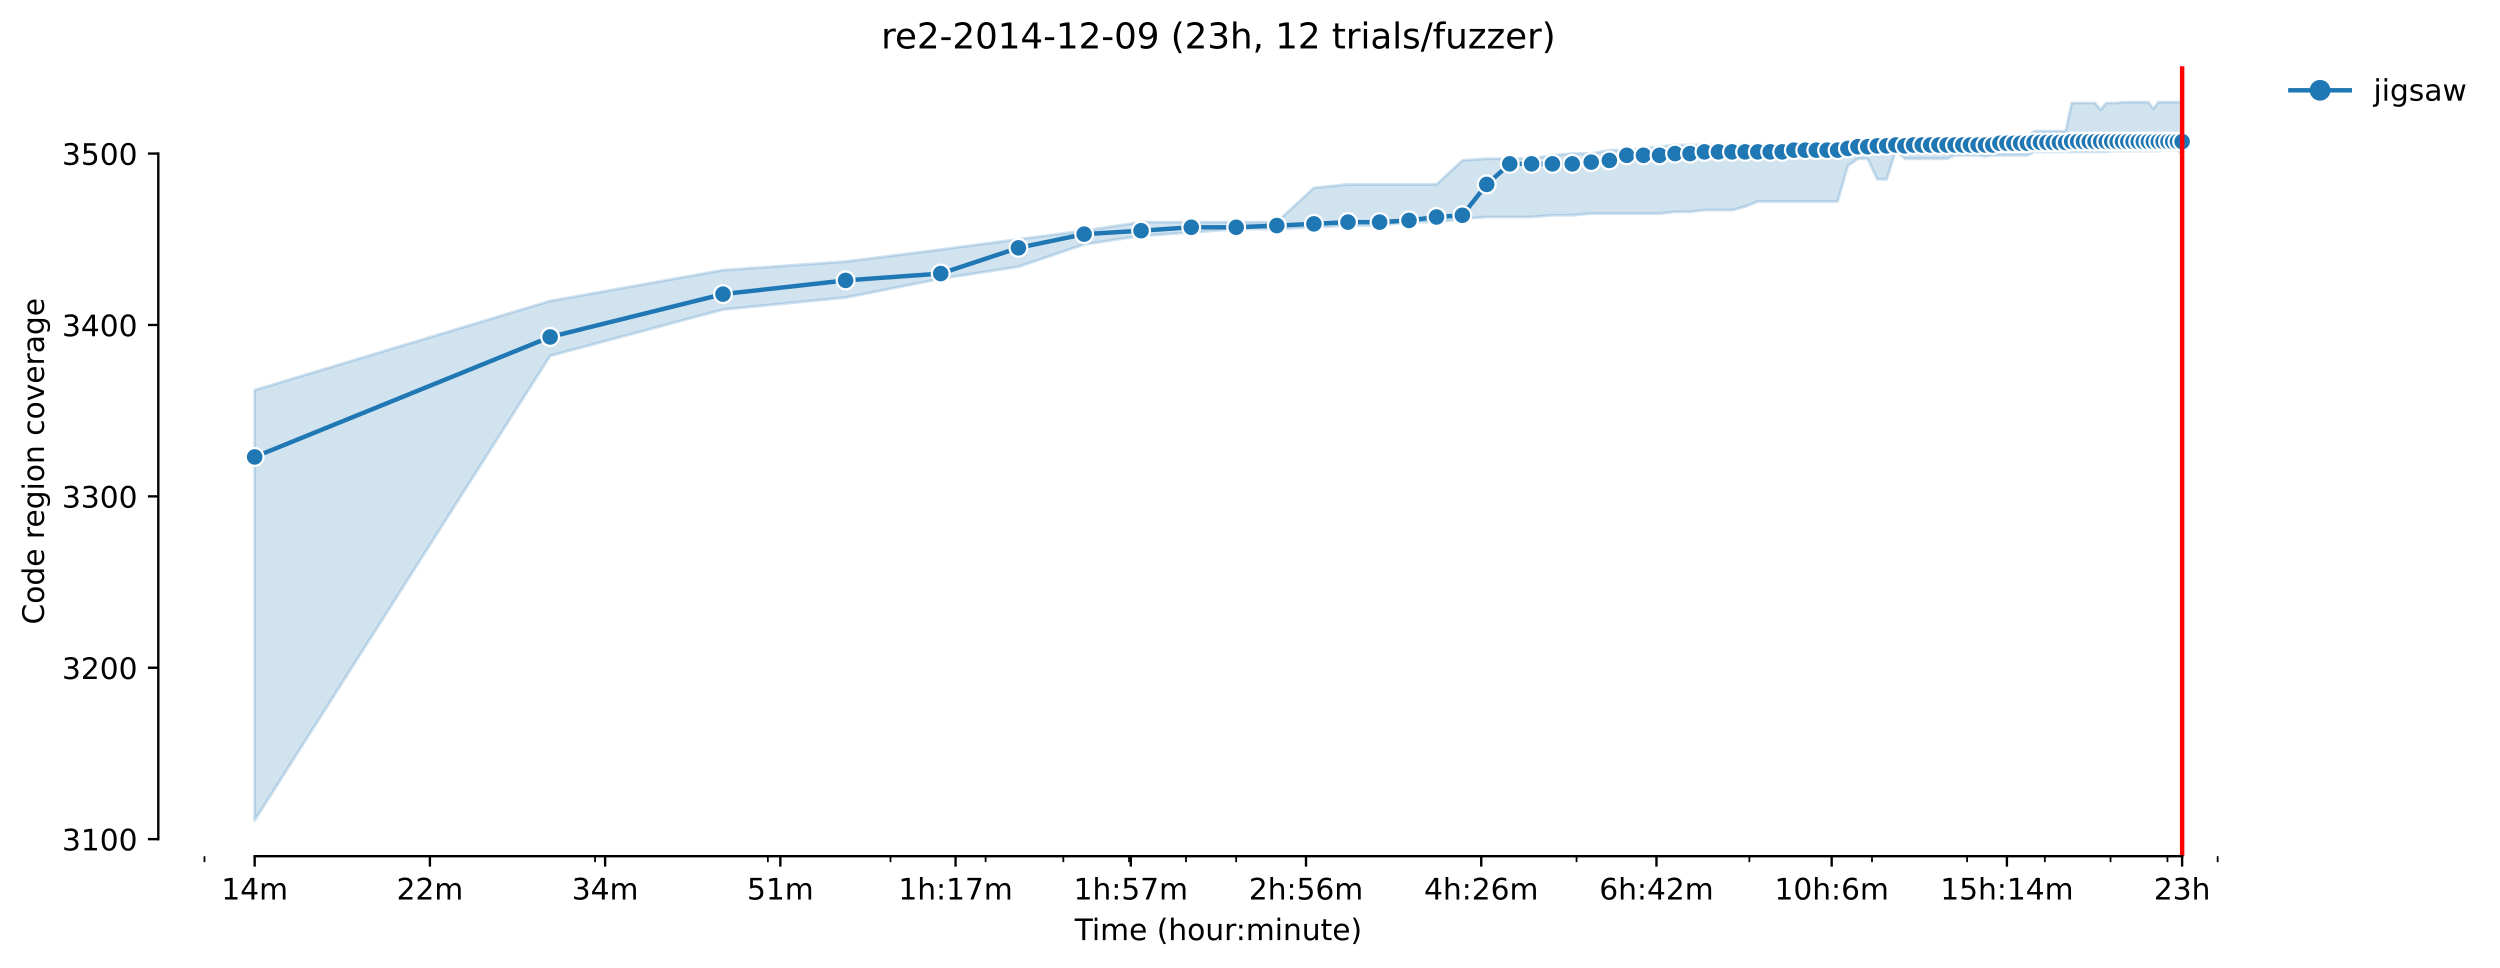 <?xml version="1.0" encoding="utf-8" standalone="no"?>
<!DOCTYPE svg PUBLIC "-//W3C//DTD SVG 1.1//EN"
  "http://www.w3.org/Graphics/SVG/1.1/DTD/svg11.dtd">
<!-- Created with matplotlib (https://matplotlib.org/) -->
<svg height="325.986pt" version="1.1" viewBox="0 0 842.188 325.986" width="842.188pt" xmlns="http://www.w3.org/2000/svg" xmlns:xlink="http://www.w3.org/1999/xlink">
 <defs>
  <style type="text/css">*{stroke-linecap:butt;stroke-linejoin:round;}</style>
 </defs>
 <g id="figure_1">
  <g id="patch_1">
   <path d="M 0 325.986 
L 842.188 325.986 
L 842.188 0 
L 0 0 
z
" style="fill:#ffffff;"/>
  </g>
  <g id="axes_1">
   <g id="patch_2">
    <path d="M 53.328 288.43 
L 767.568 288.43 
L 767.568 22.318 
L 53.328 22.318 
z
" style="fill:#ffffff;"/>
   </g>
   <g id="PolyCollection_1">
    <defs>
     <path d="M 85.794 -194.573 
L 85.794 -49.652 
L 185.326 -206.121 
L 243.55 -221.71 
L 284.859 -225.752 
L 316.902 -232.103 
L 343.082 -236.144 
L 365.218 -243.65 
L 384.392 -246.537 
L 401.305 -247.692 
L 416.435 -248.847 
L 430.121 -248.847 
L 442.615 -249.424 
L 454.109 -250.001 
L 464.751 -250.001 
L 474.658 -251.156 
L 483.925 -251.156 
L 492.631 -252.311 
L 500.838 -252.888 
L 508.602 -252.888 
L 515.968 -252.888 
L 522.974 -253.466 
L 529.654 -253.466 
L 536.037 -254.043 
L 542.148 -254.043 
L 548.01 -254.043 
L 553.642 -254.043 
L 559.061 -254.043 
L 564.284 -254.62 
L 569.323 -254.62 
L 574.191 -255.198 
L 578.899 -255.198 
L 583.458 -255.198 
L 587.877 -256.352 
L 592.164 -258.085 
L 596.326 -258.085 
L 600.371 -258.085 
L 604.306 -258.085 
L 608.135 -258.085 
L 611.865 -258.085 
L 615.501 -258.085 
L 619.046 -258.085 
L 622.507 -270.209 
L 625.885 -272.519 
L 629.187 -272.519 
L 632.414 -265.59 
L 635.57 -265.59 
L 638.658 -275.334 
L 641.681 -272.519 
L 644.642 -272.519 
L 647.543 -272.519 
L 650.387 -272.519 
L 653.175 -272.519 
L 655.91 -272.519 
L 658.594 -273.674 
L 661.229 -273.674 
L 663.817 -273.674 
L 666.358 -273.674 
L 668.855 -273.298 
L 671.31 -273.674 
L 673.724 -273.674 
L 676.097 -273.674 
L 678.432 -273.674 
L 680.73 -273.674 
L 682.991 -273.674 
L 685.217 -274.828 
L 687.41 -274.8 
L 689.569 -274.828 
L 691.696 -274.828 
L 693.793 -274.828 
L 695.859 -274.828 
L 697.896 -274.828 
L 699.904 -274.828 
L 701.885 -274.828 
L 703.839 -274.828 
L 705.766 -274.828 
L 707.668 -274.828 
L 709.545 -274.828 
L 711.398 -275.117 
L 713.227 -275.117 
L 715.033 -275.117 
L 716.817 -275.117 
L 718.579 -275.117 
L 720.32 -275.117 
L 722.04 -275.117 
L 723.739 -275.117 
L 725.418 -275.117 
L 727.078 -275.117 
L 728.72 -275.406 
L 730.342 -275.406 
L 731.947 -275.406 
L 733.533 -275.406 
L 735.103 -274.251 
L 735.103 -291.572 
L 735.103 -291.572 
L 733.533 -291.572 
L 731.947 -291.572 
L 730.342 -291.572 
L 728.72 -291.572 
L 727.078 -291.572 
L 725.418 -289.263 
L 723.739 -291.572 
L 722.04 -291.572 
L 720.32 -291.572 
L 718.579 -291.572 
L 716.817 -291.572 
L 715.033 -291.572 
L 713.227 -291.284 
L 711.398 -291.284 
L 709.545 -291.284 
L 707.668 -288.974 
L 705.766 -291.284 
L 703.839 -291.284 
L 701.885 -291.284 
L 699.904 -291.284 
L 697.896 -291.284 
L 695.859 -281.757 
L 693.793 -281.757 
L 691.696 -281.757 
L 689.569 -281.757 
L 687.41 -281.757 
L 685.217 -281.757 
L 682.991 -279.447 
L 680.73 -279.447 
L 678.432 -279.447 
L 676.097 -279.447 
L 673.724 -279.447 
L 671.31 -278.293 
L 668.855 -278.293 
L 666.358 -278.293 
L 663.817 -278.293 
L 661.229 -278.293 
L 658.594 -278.293 
L 655.91 -278.293 
L 653.175 -278.293 
L 650.387 -278.293 
L 647.543 -278.293 
L 644.642 -278.293 
L 641.681 -277.715 
L 638.658 -278.293 
L 635.57 -278.004 
L 632.414 -278.004 
L 629.187 -277.138 
L 625.885 -277.138 
L 622.507 -277.138 
L 619.046 -277.138 
L 615.501 -277.138 
L 611.865 -277.138 
L 608.135 -277.138 
L 604.306 -277.138 
L 600.371 -277.138 
L 596.326 -277.138 
L 592.164 -277.138 
L 587.877 -277.138 
L 583.458 -277.138 
L 578.899 -277.138 
L 574.191 -277.138 
L 569.323 -277.138 
L 564.284 -277.138 
L 559.061 -276.561 
L 553.642 -275.983 
L 548.01 -275.406 
L 542.148 -275.406 
L 536.037 -274.251 
L 529.654 -274.251 
L 522.974 -273.674 
L 515.968 -272.519 
L 508.602 -272.519 
L 500.838 -272.519 
L 492.631 -271.942 
L 483.925 -263.858 
L 474.658 -263.858 
L 464.751 -263.858 
L 454.109 -263.858 
L 442.615 -262.704 
L 430.121 -251.156 
L 416.435 -251.156 
L 401.305 -251.156 
L 384.392 -251.156 
L 365.218 -248.269 
L 343.082 -245.382 
L 316.902 -241.918 
L 284.859 -237.876 
L 243.55 -234.99 
L 185.326 -224.597 
L 85.794 -194.573 
z
" id="m5b89d5c7b5" style="stroke:#1f77b4;stroke-opacity:0.2;"/>
    </defs>
    <g clip-path="url(#p0010f4edac)">
     <use style="fill:#1f77b4;fill-opacity:0.2;stroke:#1f77b4;stroke-opacity:0.2;" x="0" xlink:href="#m5b89d5c7b5" y="325.986"/>
    </g>
   </g>
   <g id="matplotlib.axis_1">
    <g id="xtick_1">
     <g id="line2d_1">
      <defs>
       <path d="M 0 0 
L 0 3.5 
" id="m0df25332d7" style="stroke:#000000;stroke-width:0.8;"/>
      </defs>
      <g>
       <use style="stroke:#000000;stroke-width:0.8;" x="85.794" xlink:href="#m0df25332d7" y="288.43"/>
      </g>
     </g>
     <g id="text_1">
      <!-- 14m -->
      <g transform="translate(74.561 303.029)scale(0.1 -0.1)">
       <defs>
        <path d="M 12.406 8.297 
L 28.516 8.297 
L 28.516 63.922 
L 10.984 60.406 
L 10.984 69.391 
L 28.422 72.906 
L 38.281 72.906 
L 38.281 8.297 
L 54.391 8.297 
L 54.391 0 
L 12.406 0 
z
" id="DejaVuSans-49"/>
        <path d="M 37.797 64.312 
L 12.891 25.391 
L 37.797 25.391 
z
M 35.203 72.906 
L 47.609 72.906 
L 47.609 25.391 
L 58.016 25.391 
L 58.016 17.188 
L 47.609 17.188 
L 47.609 0 
L 37.797 0 
L 37.797 17.188 
L 4.891 17.188 
L 4.891 26.703 
z
" id="DejaVuSans-52"/>
        <path d="M 52 44.188 
Q 55.375 50.25 60.062 53.125 
Q 64.75 56 71.094 56 
Q 79.641 56 84.281 50.016 
Q 88.922 44.047 88.922 33.016 
L 88.922 0 
L 79.891 0 
L 79.891 32.719 
Q 79.891 40.578 77.094 44.375 
Q 74.312 48.188 68.609 48.188 
Q 61.625 48.188 57.562 43.547 
Q 53.516 38.922 53.516 30.906 
L 53.516 0 
L 44.484 0 
L 44.484 32.719 
Q 44.484 40.625 41.703 44.406 
Q 38.922 48.188 33.109 48.188 
Q 26.219 48.188 22.156 43.531 
Q 18.109 38.875 18.109 30.906 
L 18.109 0 
L 9.078 0 
L 9.078 54.688 
L 18.109 54.688 
L 18.109 46.188 
Q 21.188 51.219 25.484 53.609 
Q 29.781 56 35.688 56 
Q 41.656 56 45.828 52.969 
Q 50 49.953 52 44.188 
z
" id="DejaVuSans-109"/>
       </defs>
       <use xlink:href="#DejaVuSans-49"/>
       <use x="63.623" xlink:href="#DejaVuSans-52"/>
       <use x="127.246" xlink:href="#DejaVuSans-109"/>
      </g>
     </g>
    </g>
    <g id="xtick_2">
     <g id="line2d_2">
      <g>
       <use style="stroke:#000000;stroke-width:0.8;" x="144.822" xlink:href="#m0df25332d7" y="288.43"/>
      </g>
     </g>
     <g id="text_2">
      <!-- 22m -->
      <g transform="translate(133.589 303.029)scale(0.1 -0.1)">
       <defs>
        <path d="M 19.188 8.297 
L 53.609 8.297 
L 53.609 0 
L 7.328 0 
L 7.328 8.297 
Q 12.938 14.109 22.625 23.891 
Q 32.328 33.688 34.812 36.531 
Q 39.547 41.844 41.422 45.531 
Q 43.312 49.219 43.312 52.781 
Q 43.312 58.594 39.234 62.25 
Q 35.156 65.922 28.609 65.922 
Q 23.969 65.922 18.812 64.312 
Q 13.672 62.703 7.812 59.422 
L 7.812 69.391 
Q 13.766 71.781 18.938 73 
Q 24.125 74.219 28.422 74.219 
Q 39.75 74.219 46.484 68.547 
Q 53.219 62.891 53.219 53.422 
Q 53.219 48.922 51.531 44.891 
Q 49.859 40.875 45.406 35.406 
Q 44.188 33.984 37.641 27.219 
Q 31.109 20.453 19.188 8.297 
z
" id="DejaVuSans-50"/>
       </defs>
       <use xlink:href="#DejaVuSans-50"/>
       <use x="63.623" xlink:href="#DejaVuSans-50"/>
       <use x="127.246" xlink:href="#DejaVuSans-109"/>
      </g>
     </g>
    </g>
    <g id="xtick_3">
     <g id="line2d_3">
      <g>
       <use style="stroke:#000000;stroke-width:0.8;" x="203.85" xlink:href="#m0df25332d7" y="288.43"/>
      </g>
     </g>
     <g id="text_3">
      <!-- 34m -->
      <g transform="translate(192.617 303.029)scale(0.1 -0.1)">
       <defs>
        <path d="M 40.578 39.312 
Q 47.656 37.797 51.625 33 
Q 55.609 28.219 55.609 21.188 
Q 55.609 10.406 48.188 4.484 
Q 40.766 -1.422 27.094 -1.422 
Q 22.516 -1.422 17.656 -0.516 
Q 12.797 0.391 7.625 2.203 
L 7.625 11.719 
Q 11.719 9.328 16.594 8.109 
Q 21.484 6.891 26.812 6.891 
Q 36.078 6.891 40.938 10.547 
Q 45.797 14.203 45.797 21.188 
Q 45.797 27.641 41.281 31.266 
Q 36.766 34.906 28.719 34.906 
L 20.219 34.906 
L 20.219 43.016 
L 29.109 43.016 
Q 36.375 43.016 40.234 45.922 
Q 44.094 48.828 44.094 54.297 
Q 44.094 59.906 40.109 62.906 
Q 36.141 65.922 28.719 65.922 
Q 24.656 65.922 20.016 65.031 
Q 15.375 64.156 9.812 62.312 
L 9.812 71.094 
Q 15.438 72.656 20.344 73.438 
Q 25.25 74.219 29.594 74.219 
Q 40.828 74.219 47.359 69.109 
Q 53.906 64.016 53.906 55.328 
Q 53.906 49.266 50.438 45.094 
Q 46.969 40.922 40.578 39.312 
z
" id="DejaVuSans-51"/>
       </defs>
       <use xlink:href="#DejaVuSans-51"/>
       <use x="63.623" xlink:href="#DejaVuSans-52"/>
       <use x="127.246" xlink:href="#DejaVuSans-109"/>
      </g>
     </g>
    </g>
    <g id="xtick_4">
     <g id="line2d_4">
      <g>
       <use style="stroke:#000000;stroke-width:0.8;" x="262.878" xlink:href="#m0df25332d7" y="288.43"/>
      </g>
     </g>
     <g id="text_4">
      <!-- 51m -->
      <g transform="translate(251.646 303.029)scale(0.1 -0.1)">
       <defs>
        <path d="M 10.797 72.906 
L 49.516 72.906 
L 49.516 64.594 
L 19.828 64.594 
L 19.828 46.734 
Q 21.969 47.469 24.109 47.828 
Q 26.266 48.188 28.422 48.188 
Q 40.625 48.188 47.75 41.5 
Q 54.891 34.812 54.891 23.391 
Q 54.891 11.625 47.562 5.094 
Q 40.234 -1.422 26.906 -1.422 
Q 22.312 -1.422 17.547 -0.641 
Q 12.797 0.141 7.719 1.703 
L 7.719 11.625 
Q 12.109 9.234 16.797 8.062 
Q 21.484 6.891 26.703 6.891 
Q 35.156 6.891 40.078 11.328 
Q 45.016 15.766 45.016 23.391 
Q 45.016 31 40.078 35.438 
Q 35.156 39.891 26.703 39.891 
Q 22.75 39.891 18.812 39.016 
Q 14.891 38.141 10.797 36.281 
z
" id="DejaVuSans-53"/>
       </defs>
       <use xlink:href="#DejaVuSans-53"/>
       <use x="63.623" xlink:href="#DejaVuSans-49"/>
       <use x="127.246" xlink:href="#DejaVuSans-109"/>
      </g>
     </g>
    </g>
    <g id="xtick_5">
     <g id="line2d_5">
      <g>
       <use style="stroke:#000000;stroke-width:0.8;" x="321.907" xlink:href="#m0df25332d7" y="288.43"/>
      </g>
     </g>
     <g id="text_5">
      <!-- 1h:17m -->
      <g transform="translate(302.639 303.029)scale(0.1 -0.1)">
       <defs>
        <path d="M 54.891 33.016 
L 54.891 0 
L 45.906 0 
L 45.906 32.719 
Q 45.906 40.484 42.875 44.328 
Q 39.844 48.188 33.797 48.188 
Q 26.516 48.188 22.312 43.547 
Q 18.109 38.922 18.109 30.906 
L 18.109 0 
L 9.078 0 
L 9.078 75.984 
L 18.109 75.984 
L 18.109 46.188 
Q 21.344 51.125 25.703 53.562 
Q 30.078 56 35.797 56 
Q 45.219 56 50.047 50.172 
Q 54.891 44.344 54.891 33.016 
z
" id="DejaVuSans-104"/>
        <path d="M 11.719 12.406 
L 22.016 12.406 
L 22.016 0 
L 11.719 0 
z
M 11.719 51.703 
L 22.016 51.703 
L 22.016 39.312 
L 11.719 39.312 
z
" id="DejaVuSans-58"/>
        <path d="M 8.203 72.906 
L 55.078 72.906 
L 55.078 68.703 
L 28.609 0 
L 18.312 0 
L 43.219 64.594 
L 8.203 64.594 
z
" id="DejaVuSans-55"/>
       </defs>
       <use xlink:href="#DejaVuSans-49"/>
       <use x="63.623" xlink:href="#DejaVuSans-104"/>
       <use x="127.002" xlink:href="#DejaVuSans-58"/>
       <use x="160.693" xlink:href="#DejaVuSans-49"/>
       <use x="224.316" xlink:href="#DejaVuSans-55"/>
       <use x="287.939" xlink:href="#DejaVuSans-109"/>
      </g>
     </g>
    </g>
    <g id="xtick_6">
     <g id="line2d_6">
      <g>
       <use style="stroke:#000000;stroke-width:0.8;" x="380.935" xlink:href="#m0df25332d7" y="288.43"/>
      </g>
     </g>
     <g id="text_6">
      <!-- 1h:57m -->
      <g transform="translate(361.668 303.029)scale(0.1 -0.1)">
       <use xlink:href="#DejaVuSans-49"/>
       <use x="63.623" xlink:href="#DejaVuSans-104"/>
       <use x="127.002" xlink:href="#DejaVuSans-58"/>
       <use x="160.693" xlink:href="#DejaVuSans-53"/>
       <use x="224.316" xlink:href="#DejaVuSans-55"/>
       <use x="287.939" xlink:href="#DejaVuSans-109"/>
      </g>
     </g>
    </g>
    <g id="xtick_7">
     <g id="line2d_7">
      <g>
       <use style="stroke:#000000;stroke-width:0.8;" x="439.963" xlink:href="#m0df25332d7" y="288.43"/>
      </g>
     </g>
     <g id="text_7">
      <!-- 2h:56m -->
      <g transform="translate(420.696 303.029)scale(0.1 -0.1)">
       <defs>
        <path d="M 33.016 40.375 
Q 26.375 40.375 22.484 35.828 
Q 18.609 31.297 18.609 23.391 
Q 18.609 15.531 22.484 10.953 
Q 26.375 6.391 33.016 6.391 
Q 39.656 6.391 43.531 10.953 
Q 47.406 15.531 47.406 23.391 
Q 47.406 31.297 43.531 35.828 
Q 39.656 40.375 33.016 40.375 
z
M 52.594 71.297 
L 52.594 62.312 
Q 48.875 64.062 45.094 64.984 
Q 41.312 65.922 37.594 65.922 
Q 27.828 65.922 22.672 59.328 
Q 17.531 52.734 16.797 39.406 
Q 19.672 43.656 24.016 45.922 
Q 28.375 48.188 33.594 48.188 
Q 44.578 48.188 50.953 41.516 
Q 57.328 34.859 57.328 23.391 
Q 57.328 12.156 50.688 5.359 
Q 44.047 -1.422 33.016 -1.422 
Q 20.359 -1.422 13.672 8.266 
Q 6.984 17.969 6.984 36.375 
Q 6.984 53.656 15.188 63.938 
Q 23.391 74.219 37.203 74.219 
Q 40.922 74.219 44.703 73.484 
Q 48.484 72.75 52.594 71.297 
z
" id="DejaVuSans-54"/>
       </defs>
       <use xlink:href="#DejaVuSans-50"/>
       <use x="63.623" xlink:href="#DejaVuSans-104"/>
       <use x="127.002" xlink:href="#DejaVuSans-58"/>
       <use x="160.693" xlink:href="#DejaVuSans-53"/>
       <use x="224.316" xlink:href="#DejaVuSans-54"/>
       <use x="287.939" xlink:href="#DejaVuSans-109"/>
      </g>
     </g>
    </g>
    <g id="xtick_8">
     <g id="line2d_8">
      <g>
       <use style="stroke:#000000;stroke-width:0.8;" x="498.991" xlink:href="#m0df25332d7" y="288.43"/>
      </g>
     </g>
     <g id="text_8">
      <!-- 4h:26m -->
      <g transform="translate(479.724 303.029)scale(0.1 -0.1)">
       <use xlink:href="#DejaVuSans-52"/>
       <use x="63.623" xlink:href="#DejaVuSans-104"/>
       <use x="127.002" xlink:href="#DejaVuSans-58"/>
       <use x="160.693" xlink:href="#DejaVuSans-50"/>
       <use x="224.316" xlink:href="#DejaVuSans-54"/>
       <use x="287.939" xlink:href="#DejaVuSans-109"/>
      </g>
     </g>
    </g>
    <g id="xtick_9">
     <g id="line2d_9">
      <g>
       <use style="stroke:#000000;stroke-width:0.8;" x="558.02" xlink:href="#m0df25332d7" y="288.43"/>
      </g>
     </g>
     <g id="text_9">
      <!-- 6h:42m -->
      <g transform="translate(538.752 303.029)scale(0.1 -0.1)">
       <use xlink:href="#DejaVuSans-54"/>
       <use x="63.623" xlink:href="#DejaVuSans-104"/>
       <use x="127.002" xlink:href="#DejaVuSans-58"/>
       <use x="160.693" xlink:href="#DejaVuSans-52"/>
       <use x="224.316" xlink:href="#DejaVuSans-50"/>
       <use x="287.939" xlink:href="#DejaVuSans-109"/>
      </g>
     </g>
    </g>
    <g id="xtick_10">
     <g id="line2d_10">
      <g>
       <use style="stroke:#000000;stroke-width:0.8;" x="617.048" xlink:href="#m0df25332d7" y="288.43"/>
      </g>
     </g>
     <g id="text_10">
      <!-- 10h:6m -->
      <g transform="translate(597.781 303.029)scale(0.1 -0.1)">
       <defs>
        <path d="M 31.781 66.406 
Q 24.172 66.406 20.328 58.906 
Q 16.5 51.422 16.5 36.375 
Q 16.5 21.391 20.328 13.891 
Q 24.172 6.391 31.781 6.391 
Q 39.453 6.391 43.281 13.891 
Q 47.125 21.391 47.125 36.375 
Q 47.125 51.422 43.281 58.906 
Q 39.453 66.406 31.781 66.406 
z
M 31.781 74.219 
Q 44.047 74.219 50.516 64.516 
Q 56.984 54.828 56.984 36.375 
Q 56.984 17.969 50.516 8.266 
Q 44.047 -1.422 31.781 -1.422 
Q 19.531 -1.422 13.062 8.266 
Q 6.594 17.969 6.594 36.375 
Q 6.594 54.828 13.062 64.516 
Q 19.531 74.219 31.781 74.219 
z
" id="DejaVuSans-48"/>
       </defs>
       <use xlink:href="#DejaVuSans-49"/>
       <use x="63.623" xlink:href="#DejaVuSans-48"/>
       <use x="127.246" xlink:href="#DejaVuSans-104"/>
       <use x="190.625" xlink:href="#DejaVuSans-58"/>
       <use x="224.316" xlink:href="#DejaVuSans-54"/>
       <use x="287.939" xlink:href="#DejaVuSans-109"/>
      </g>
     </g>
    </g>
    <g id="xtick_11">
     <g id="line2d_11">
      <g>
       <use style="stroke:#000000;stroke-width:0.8;" x="676.076" xlink:href="#m0df25332d7" y="288.43"/>
      </g>
     </g>
     <g id="text_11">
      <!-- 15h:14m -->
      <g transform="translate(653.628 303.029)scale(0.1 -0.1)">
       <use xlink:href="#DejaVuSans-49"/>
       <use x="63.623" xlink:href="#DejaVuSans-53"/>
       <use x="127.246" xlink:href="#DejaVuSans-104"/>
       <use x="190.625" xlink:href="#DejaVuSans-58"/>
       <use x="224.316" xlink:href="#DejaVuSans-49"/>
       <use x="287.939" xlink:href="#DejaVuSans-52"/>
       <use x="351.562" xlink:href="#DejaVuSans-109"/>
      </g>
     </g>
    </g>
    <g id="xtick_12">
     <g id="line2d_12">
      <g>
       <use style="stroke:#000000;stroke-width:0.8;" x="735.104" xlink:href="#m0df25332d7" y="288.43"/>
      </g>
     </g>
     <g id="text_12">
      <!-- 23h -->
      <g transform="translate(725.573 303.029)scale(0.1 -0.1)">
       <use xlink:href="#DejaVuSans-50"/>
       <use x="63.623" xlink:href="#DejaVuSans-51"/>
       <use x="127.246" xlink:href="#DejaVuSans-104"/>
      </g>
     </g>
    </g>
    <g id="xtick_13">
     <g id="line2d_13">
      <defs>
       <path d="M 0 0 
L 0 2 
" id="mcfb43f6040" style="stroke:#000000;stroke-width:0.6;"/>
      </defs>
      <g>
       <use style="stroke:#000000;stroke-width:0.6;" x="68.88" xlink:href="#mcfb43f6040" y="288.43"/>
      </g>
     </g>
    </g>
    <g id="xtick_14">
     <g id="line2d_14">
      <g>
       <use style="stroke:#000000;stroke-width:0.6;" x="200.456" xlink:href="#mcfb43f6040" y="288.43"/>
      </g>
     </g>
    </g>
    <g id="xtick_15">
     <g id="line2d_15">
      <g>
       <use style="stroke:#000000;stroke-width:0.6;" x="258.679" xlink:href="#mcfb43f6040" y="288.43"/>
      </g>
     </g>
    </g>
    <g id="xtick_16">
     <g id="line2d_16">
      <g>
       <use style="stroke:#000000;stroke-width:0.6;" x="299.989" xlink:href="#mcfb43f6040" y="288.43"/>
      </g>
     </g>
    </g>
    <g id="xtick_17">
     <g id="line2d_17">
      <g>
       <use style="stroke:#000000;stroke-width:0.6;" x="332.031" xlink:href="#mcfb43f6040" y="288.43"/>
      </g>
     </g>
    </g>
    <g id="xtick_18">
     <g id="line2d_18">
      <g>
       <use style="stroke:#000000;stroke-width:0.6;" x="358.212" xlink:href="#mcfb43f6040" y="288.43"/>
      </g>
     </g>
    </g>
    <g id="xtick_19">
     <g id="line2d_19">
      <g>
       <use style="stroke:#000000;stroke-width:0.6;" x="380.347" xlink:href="#mcfb43f6040" y="288.43"/>
      </g>
     </g>
    </g>
    <g id="xtick_20">
     <g id="line2d_20">
      <g>
       <use style="stroke:#000000;stroke-width:0.6;" x="399.522" xlink:href="#mcfb43f6040" y="288.43"/>
      </g>
     </g>
    </g>
    <g id="xtick_21">
     <g id="line2d_21">
      <g>
       <use style="stroke:#000000;stroke-width:0.6;" x="416.435" xlink:href="#mcfb43f6040" y="288.43"/>
      </g>
     </g>
    </g>
    <g id="xtick_22">
     <g id="line2d_22">
      <g>
       <use style="stroke:#000000;stroke-width:0.6;" x="531.097" xlink:href="#mcfb43f6040" y="288.43"/>
      </g>
     </g>
    </g>
    <g id="xtick_23">
     <g id="line2d_23">
      <g>
       <use style="stroke:#000000;stroke-width:0.6;" x="589.32" xlink:href="#mcfb43f6040" y="288.43"/>
      </g>
     </g>
    </g>
    <g id="xtick_24">
     <g id="line2d_24">
      <g>
       <use style="stroke:#000000;stroke-width:0.6;" x="630.63" xlink:href="#mcfb43f6040" y="288.43"/>
      </g>
     </g>
    </g>
    <g id="xtick_25">
     <g id="line2d_25">
      <g>
       <use style="stroke:#000000;stroke-width:0.6;" x="662.672" xlink:href="#mcfb43f6040" y="288.43"/>
      </g>
     </g>
    </g>
    <g id="xtick_26">
     <g id="line2d_26">
      <g>
       <use style="stroke:#000000;stroke-width:0.6;" x="688.853" xlink:href="#mcfb43f6040" y="288.43"/>
      </g>
     </g>
    </g>
    <g id="xtick_27">
     <g id="line2d_27">
      <g>
       <use style="stroke:#000000;stroke-width:0.6;" x="710.988" xlink:href="#mcfb43f6040" y="288.43"/>
      </g>
     </g>
    </g>
    <g id="xtick_28">
     <g id="line2d_28">
      <g>
       <use style="stroke:#000000;stroke-width:0.6;" x="730.163" xlink:href="#mcfb43f6040" y="288.43"/>
      </g>
     </g>
    </g>
    <g id="xtick_29">
     <g id="line2d_29">
      <g>
       <use style="stroke:#000000;stroke-width:0.6;" x="747.076" xlink:href="#mcfb43f6040" y="288.43"/>
      </g>
     </g>
    </g>
    <g id="text_13">
     <!-- Time (hour:minute) -->
     <g transform="translate(362.041 316.707)scale(0.1 -0.1)">
      <defs>
       <path d="M -0.297 72.906 
L 61.375 72.906 
L 61.375 64.594 
L 35.5 64.594 
L 35.5 0 
L 25.594 0 
L 25.594 64.594 
L -0.297 64.594 
z
" id="DejaVuSans-84"/>
       <path d="M 9.422 54.688 
L 18.406 54.688 
L 18.406 0 
L 9.422 0 
z
M 9.422 75.984 
L 18.406 75.984 
L 18.406 64.594 
L 9.422 64.594 
z
" id="DejaVuSans-105"/>
       <path d="M 56.203 29.594 
L 56.203 25.203 
L 14.891 25.203 
Q 15.484 15.922 20.484 11.062 
Q 25.484 6.203 34.422 6.203 
Q 39.594 6.203 44.453 7.469 
Q 49.312 8.734 54.109 11.281 
L 54.109 2.781 
Q 49.266 0.734 44.188 -0.344 
Q 39.109 -1.422 33.891 -1.422 
Q 20.797 -1.422 13.156 6.188 
Q 5.516 13.812 5.516 26.812 
Q 5.516 40.234 12.766 48.109 
Q 20.016 56 32.328 56 
Q 43.359 56 49.781 48.891 
Q 56.203 41.797 56.203 29.594 
z
M 47.219 32.234 
Q 47.125 39.594 43.094 43.984 
Q 39.062 48.391 32.422 48.391 
Q 24.906 48.391 20.391 44.141 
Q 15.875 39.891 15.188 32.172 
z
" id="DejaVuSans-101"/>
       <path id="DejaVuSans-32"/>
       <path d="M 31 75.875 
Q 24.469 64.656 21.281 53.656 
Q 18.109 42.672 18.109 31.391 
Q 18.109 20.125 21.312 9.062 
Q 24.516 -2 31 -13.188 
L 23.188 -13.188 
Q 15.875 -1.703 12.234 9.375 
Q 8.594 20.453 8.594 31.391 
Q 8.594 42.281 12.203 53.312 
Q 15.828 64.359 23.188 75.875 
z
" id="DejaVuSans-40"/>
       <path d="M 30.609 48.391 
Q 23.391 48.391 19.188 42.75 
Q 14.984 37.109 14.984 27.297 
Q 14.984 17.484 19.156 11.844 
Q 23.344 6.203 30.609 6.203 
Q 37.797 6.203 41.984 11.859 
Q 46.188 17.531 46.188 27.297 
Q 46.188 37.016 41.984 42.703 
Q 37.797 48.391 30.609 48.391 
z
M 30.609 56 
Q 42.328 56 49.016 48.375 
Q 55.719 40.766 55.719 27.297 
Q 55.719 13.875 49.016 6.219 
Q 42.328 -1.422 30.609 -1.422 
Q 18.844 -1.422 12.172 6.219 
Q 5.516 13.875 5.516 27.297 
Q 5.516 40.766 12.172 48.375 
Q 18.844 56 30.609 56 
z
" id="DejaVuSans-111"/>
       <path d="M 8.5 21.578 
L 8.5 54.688 
L 17.484 54.688 
L 17.484 21.922 
Q 17.484 14.156 20.5 10.266 
Q 23.531 6.391 29.594 6.391 
Q 36.859 6.391 41.078 11.031 
Q 45.312 15.672 45.312 23.688 
L 45.312 54.688 
L 54.297 54.688 
L 54.297 0 
L 45.312 0 
L 45.312 8.406 
Q 42.047 3.422 37.719 1 
Q 33.406 -1.422 27.688 -1.422 
Q 18.266 -1.422 13.375 4.438 
Q 8.5 10.297 8.5 21.578 
z
M 31.109 56 
z
" id="DejaVuSans-117"/>
       <path d="M 41.109 46.297 
Q 39.594 47.172 37.812 47.578 
Q 36.031 48 33.891 48 
Q 26.266 48 22.188 43.047 
Q 18.109 38.094 18.109 28.812 
L 18.109 0 
L 9.078 0 
L 9.078 54.688 
L 18.109 54.688 
L 18.109 46.188 
Q 20.953 51.172 25.484 53.578 
Q 30.031 56 36.531 56 
Q 37.453 56 38.578 55.875 
Q 39.703 55.766 41.062 55.516 
z
" id="DejaVuSans-114"/>
       <path d="M 54.891 33.016 
L 54.891 0 
L 45.906 0 
L 45.906 32.719 
Q 45.906 40.484 42.875 44.328 
Q 39.844 48.188 33.797 48.188 
Q 26.516 48.188 22.312 43.547 
Q 18.109 38.922 18.109 30.906 
L 18.109 0 
L 9.078 0 
L 9.078 54.688 
L 18.109 54.688 
L 18.109 46.188 
Q 21.344 51.125 25.703 53.562 
Q 30.078 56 35.797 56 
Q 45.219 56 50.047 50.172 
Q 54.891 44.344 54.891 33.016 
z
" id="DejaVuSans-110"/>
       <path d="M 18.312 70.219 
L 18.312 54.688 
L 36.812 54.688 
L 36.812 47.703 
L 18.312 47.703 
L 18.312 18.016 
Q 18.312 11.328 20.141 9.422 
Q 21.969 7.516 27.594 7.516 
L 36.812 7.516 
L 36.812 0 
L 27.594 0 
Q 17.188 0 13.234 3.875 
Q 9.281 7.766 9.281 18.016 
L 9.281 47.703 
L 2.688 47.703 
L 2.688 54.688 
L 9.281 54.688 
L 9.281 70.219 
z
" id="DejaVuSans-116"/>
       <path d="M 8.016 75.875 
L 15.828 75.875 
Q 23.141 64.359 26.781 53.312 
Q 30.422 42.281 30.422 31.391 
Q 30.422 20.453 26.781 9.375 
Q 23.141 -1.703 15.828 -13.188 
L 8.016 -13.188 
Q 14.5 -2 17.703 9.062 
Q 20.906 20.125 20.906 31.391 
Q 20.906 42.672 17.703 53.656 
Q 14.5 64.656 8.016 75.875 
z
" id="DejaVuSans-41"/>
      </defs>
      <use xlink:href="#DejaVuSans-84"/>
      <use x="57.959" xlink:href="#DejaVuSans-105"/>
      <use x="85.742" xlink:href="#DejaVuSans-109"/>
      <use x="183.154" xlink:href="#DejaVuSans-101"/>
      <use x="244.678" xlink:href="#DejaVuSans-32"/>
      <use x="276.465" xlink:href="#DejaVuSans-40"/>
      <use x="315.479" xlink:href="#DejaVuSans-104"/>
      <use x="378.857" xlink:href="#DejaVuSans-111"/>
      <use x="440.039" xlink:href="#DejaVuSans-117"/>
      <use x="503.418" xlink:href="#DejaVuSans-114"/>
      <use x="542.781" xlink:href="#DejaVuSans-58"/>
      <use x="576.473" xlink:href="#DejaVuSans-109"/>
      <use x="673.885" xlink:href="#DejaVuSans-105"/>
      <use x="701.668" xlink:href="#DejaVuSans-110"/>
      <use x="765.047" xlink:href="#DejaVuSans-117"/>
      <use x="828.426" xlink:href="#DejaVuSans-116"/>
      <use x="867.635" xlink:href="#DejaVuSans-101"/>
      <use x="929.158" xlink:href="#DejaVuSans-41"/>
     </g>
    </g>
   </g>
   <g id="matplotlib.axis_2">
    <g id="ytick_1">
     <g id="line2d_30">
      <defs>
       <path d="M 0 0 
L -3.5 0 
" id="mb0dcabf4d0" style="stroke:#000000;stroke-width:0.8;"/>
      </defs>
      <g>
       <use style="stroke:#000000;stroke-width:0.8;" x="53.328" xlink:href="#mb0dcabf4d0" y="282.685"/>
      </g>
     </g>
     <g id="text_14">
      <!-- 3100 -->
      <g transform="translate(20.878 286.484)scale(0.1 -0.1)">
       <use xlink:href="#DejaVuSans-51"/>
       <use x="63.623" xlink:href="#DejaVuSans-49"/>
       <use x="127.246" xlink:href="#DejaVuSans-48"/>
       <use x="190.869" xlink:href="#DejaVuSans-48"/>
      </g>
     </g>
    </g>
    <g id="ytick_2">
     <g id="line2d_31">
      <g>
       <use style="stroke:#000000;stroke-width:0.8;" x="53.328" xlink:href="#mb0dcabf4d0" y="224.948"/>
      </g>
     </g>
     <g id="text_15">
      <!-- 3200 -->
      <g transform="translate(20.878 228.747)scale(0.1 -0.1)">
       <use xlink:href="#DejaVuSans-51"/>
       <use x="63.623" xlink:href="#DejaVuSans-50"/>
       <use x="127.246" xlink:href="#DejaVuSans-48"/>
       <use x="190.869" xlink:href="#DejaVuSans-48"/>
      </g>
     </g>
    </g>
    <g id="ytick_3">
     <g id="line2d_32">
      <g>
       <use style="stroke:#000000;stroke-width:0.8;" x="53.328" xlink:href="#mb0dcabf4d0" y="167.21"/>
      </g>
     </g>
     <g id="text_16">
      <!-- 3300 -->
      <g transform="translate(20.878 171.01)scale(0.1 -0.1)">
       <use xlink:href="#DejaVuSans-51"/>
       <use x="63.623" xlink:href="#DejaVuSans-51"/>
       <use x="127.246" xlink:href="#DejaVuSans-48"/>
       <use x="190.869" xlink:href="#DejaVuSans-48"/>
      </g>
     </g>
    </g>
    <g id="ytick_4">
     <g id="line2d_33">
      <g>
       <use style="stroke:#000000;stroke-width:0.8;" x="53.328" xlink:href="#mb0dcabf4d0" y="109.473"/>
      </g>
     </g>
     <g id="text_17">
      <!-- 3400 -->
      <g transform="translate(20.878 113.272)scale(0.1 -0.1)">
       <use xlink:href="#DejaVuSans-51"/>
       <use x="63.623" xlink:href="#DejaVuSans-52"/>
       <use x="127.246" xlink:href="#DejaVuSans-48"/>
       <use x="190.869" xlink:href="#DejaVuSans-48"/>
      </g>
     </g>
    </g>
    <g id="ytick_5">
     <g id="line2d_34">
      <g>
       <use style="stroke:#000000;stroke-width:0.8;" x="53.328" xlink:href="#mb0dcabf4d0" y="51.735"/>
      </g>
     </g>
     <g id="text_18">
      <!-- 3500 -->
      <g transform="translate(20.878 55.535)scale(0.1 -0.1)">
       <use xlink:href="#DejaVuSans-51"/>
       <use x="63.623" xlink:href="#DejaVuSans-53"/>
       <use x="127.246" xlink:href="#DejaVuSans-48"/>
       <use x="190.869" xlink:href="#DejaVuSans-48"/>
      </g>
     </g>
    </g>
    <g id="text_19">
     <!-- Code region coverage -->
     <g transform="translate(14.798 210.38)rotate(-90)scale(0.1 -0.1)">
      <defs>
       <path d="M 64.406 67.281 
L 64.406 56.891 
Q 59.422 61.531 53.781 63.812 
Q 48.141 66.109 41.797 66.109 
Q 29.297 66.109 22.656 58.469 
Q 16.016 50.828 16.016 36.375 
Q 16.016 21.969 22.656 14.328 
Q 29.297 6.688 41.797 6.688 
Q 48.141 6.688 53.781 8.984 
Q 59.422 11.281 64.406 15.922 
L 64.406 5.609 
Q 59.234 2.094 53.438 0.328 
Q 47.656 -1.422 41.219 -1.422 
Q 24.656 -1.422 15.125 8.703 
Q 5.609 18.844 5.609 36.375 
Q 5.609 53.953 15.125 64.078 
Q 24.656 74.219 41.219 74.219 
Q 47.75 74.219 53.531 72.484 
Q 59.328 70.75 64.406 67.281 
z
" id="DejaVuSans-67"/>
       <path d="M 45.406 46.391 
L 45.406 75.984 
L 54.391 75.984 
L 54.391 0 
L 45.406 0 
L 45.406 8.203 
Q 42.578 3.328 38.25 0.953 
Q 33.938 -1.422 27.875 -1.422 
Q 17.969 -1.422 11.734 6.484 
Q 5.516 14.406 5.516 27.297 
Q 5.516 40.188 11.734 48.094 
Q 17.969 56 27.875 56 
Q 33.938 56 38.25 53.625 
Q 42.578 51.266 45.406 46.391 
z
M 14.797 27.297 
Q 14.797 17.391 18.875 11.75 
Q 22.953 6.109 30.078 6.109 
Q 37.203 6.109 41.297 11.75 
Q 45.406 17.391 45.406 27.297 
Q 45.406 37.203 41.297 42.844 
Q 37.203 48.484 30.078 48.484 
Q 22.953 48.484 18.875 42.844 
Q 14.797 37.203 14.797 27.297 
z
" id="DejaVuSans-100"/>
       <path d="M 45.406 27.984 
Q 45.406 37.75 41.375 43.109 
Q 37.359 48.484 30.078 48.484 
Q 22.859 48.484 18.828 43.109 
Q 14.797 37.75 14.797 27.984 
Q 14.797 18.266 18.828 12.891 
Q 22.859 7.516 30.078 7.516 
Q 37.359 7.516 41.375 12.891 
Q 45.406 18.266 45.406 27.984 
z
M 54.391 6.781 
Q 54.391 -7.172 48.188 -13.984 
Q 42 -20.797 29.203 -20.797 
Q 24.469 -20.797 20.266 -20.094 
Q 16.062 -19.391 12.109 -17.922 
L 12.109 -9.188 
Q 16.062 -11.328 19.922 -12.344 
Q 23.781 -13.375 27.781 -13.375 
Q 36.625 -13.375 41.016 -8.766 
Q 45.406 -4.156 45.406 5.172 
L 45.406 9.625 
Q 42.625 4.781 38.281 2.391 
Q 33.938 0 27.875 0 
Q 17.828 0 11.672 7.656 
Q 5.516 15.328 5.516 27.984 
Q 5.516 40.672 11.672 48.328 
Q 17.828 56 27.875 56 
Q 33.938 56 38.281 53.609 
Q 42.625 51.219 45.406 46.391 
L 45.406 54.688 
L 54.391 54.688 
z
" id="DejaVuSans-103"/>
       <path d="M 48.781 52.594 
L 48.781 44.188 
Q 44.969 46.297 41.141 47.344 
Q 37.312 48.391 33.406 48.391 
Q 24.656 48.391 19.812 42.844 
Q 14.984 37.312 14.984 27.297 
Q 14.984 17.281 19.812 11.734 
Q 24.656 6.203 33.406 6.203 
Q 37.312 6.203 41.141 7.25 
Q 44.969 8.297 48.781 10.406 
L 48.781 2.094 
Q 45.016 0.344 40.984 -0.531 
Q 36.969 -1.422 32.422 -1.422 
Q 20.062 -1.422 12.781 6.344 
Q 5.516 14.109 5.516 27.297 
Q 5.516 40.672 12.859 48.328 
Q 20.219 56 33.016 56 
Q 37.156 56 41.109 55.141 
Q 45.062 54.297 48.781 52.594 
z
" id="DejaVuSans-99"/>
       <path d="M 2.984 54.688 
L 12.5 54.688 
L 29.594 8.797 
L 46.688 54.688 
L 56.203 54.688 
L 35.688 0 
L 23.484 0 
z
" id="DejaVuSans-118"/>
       <path d="M 34.281 27.484 
Q 23.391 27.484 19.188 25 
Q 14.984 22.516 14.984 16.5 
Q 14.984 11.719 18.141 8.906 
Q 21.297 6.109 26.703 6.109 
Q 34.188 6.109 38.703 11.406 
Q 43.219 16.703 43.219 25.484 
L 43.219 27.484 
z
M 52.203 31.203 
L 52.203 0 
L 43.219 0 
L 43.219 8.297 
Q 40.141 3.328 35.547 0.953 
Q 30.953 -1.422 24.312 -1.422 
Q 15.922 -1.422 10.953 3.297 
Q 6 8.016 6 15.922 
Q 6 25.141 12.172 29.828 
Q 18.359 34.516 30.609 34.516 
L 43.219 34.516 
L 43.219 35.406 
Q 43.219 41.609 39.141 45 
Q 35.062 48.391 27.688 48.391 
Q 23 48.391 18.547 47.266 
Q 14.109 46.141 10.016 43.891 
L 10.016 52.203 
Q 14.938 54.109 19.578 55.047 
Q 24.219 56 28.609 56 
Q 40.484 56 46.344 49.844 
Q 52.203 43.703 52.203 31.203 
z
" id="DejaVuSans-97"/>
      </defs>
      <use xlink:href="#DejaVuSans-67"/>
      <use x="69.824" xlink:href="#DejaVuSans-111"/>
      <use x="131.006" xlink:href="#DejaVuSans-100"/>
      <use x="194.482" xlink:href="#DejaVuSans-101"/>
      <use x="256.006" xlink:href="#DejaVuSans-32"/>
      <use x="287.793" xlink:href="#DejaVuSans-114"/>
      <use x="326.656" xlink:href="#DejaVuSans-101"/>
      <use x="388.18" xlink:href="#DejaVuSans-103"/>
      <use x="451.656" xlink:href="#DejaVuSans-105"/>
      <use x="479.439" xlink:href="#DejaVuSans-111"/>
      <use x="540.621" xlink:href="#DejaVuSans-110"/>
      <use x="604" xlink:href="#DejaVuSans-32"/>
      <use x="635.787" xlink:href="#DejaVuSans-99"/>
      <use x="690.768" xlink:href="#DejaVuSans-111"/>
      <use x="751.949" xlink:href="#DejaVuSans-118"/>
      <use x="811.129" xlink:href="#DejaVuSans-101"/>
      <use x="872.652" xlink:href="#DejaVuSans-114"/>
      <use x="913.766" xlink:href="#DejaVuSans-97"/>
      <use x="975.045" xlink:href="#DejaVuSans-103"/>
      <use x="1038.521" xlink:href="#DejaVuSans-101"/>
     </g>
    </g>
   </g>
   <g id="line2d_35">
    <path clip-path="url(#p0010f4edac)" d="M 85.794 153.931 
L 185.326 113.514 
L 243.55 99.08 
L 284.859 94.461 
L 316.902 92.152 
L 343.082 83.491 
L 365.218 78.872 
L 384.392 77.717 
L 401.305 76.562 
L 416.435 76.562 
L 430.121 75.985 
L 442.615 75.408 
L 454.109 74.83 
L 464.751 74.83 
L 474.658 74.253 
L 483.925 73.098 
L 492.631 72.521 
L 500.838 62.128 
L 508.602 55.2 
L 515.968 55.2 
L 522.974 55.2 
L 529.654 55.2 
L 536.037 54.622 
L 542.148 54.045 
L 548.01 52.313 
L 553.642 52.313 
L 559.061 52.313 
L 564.284 51.735 
L 569.323 51.735 
L 574.191 51.158 
L 578.899 51.158 
L 583.458 51.158 
L 587.877 51.158 
L 592.164 51.158 
L 596.326 51.158 
L 600.371 51.158 
L 604.306 50.581 
L 608.135 50.581 
L 611.865 50.581 
L 615.501 50.581 
L 619.046 50.581 
L 622.507 50.003 
L 625.885 49.426 
L 629.187 49.426 
L 632.414 49.137 
L 635.57 49.137 
L 638.658 48.848 
L 641.681 49.137 
L 644.642 48.848 
L 647.543 48.848 
L 650.387 48.848 
L 653.175 48.848 
L 655.91 48.848 
L 658.594 48.848 
L 661.229 48.848 
L 663.817 48.848 
L 666.358 48.848 
L 668.855 48.848 
L 671.31 48.848 
L 673.724 48.271 
L 676.097 48.271 
L 678.432 48.271 
L 680.73 48.271 
L 682.991 48.271 
L 685.217 47.982 
L 687.41 47.982 
L 689.569 47.982 
L 691.696 47.982 
L 693.793 47.982 
L 695.859 47.982 
L 697.896 47.694 
L 699.904 47.694 
L 701.885 47.694 
L 703.839 47.694 
L 705.766 47.694 
L 707.668 47.694 
L 709.545 47.694 
L 711.398 47.694 
L 713.227 47.694 
L 715.033 47.694 
L 716.817 47.694 
L 718.579 47.694 
L 720.32 47.694 
L 722.04 47.694 
L 723.739 47.694 
L 725.418 47.694 
L 727.078 47.694 
L 728.72 47.694 
L 730.342 47.694 
L 731.947 47.694 
L 733.533 47.694 
L 735.103 47.694 
" style="fill:none;stroke:#1f77b4;stroke-linecap:square;stroke-width:1.5;"/>
    <defs>
     <path d="M 0 3 
C 0.796 3 1.559 2.684 2.121 2.121 
C 2.684 1.559 3 0.796 3 0 
C 3 -0.796 2.684 -1.559 2.121 -2.121 
C 1.559 -2.684 0.796 -3 0 -3 
C -0.796 -3 -1.559 -2.684 -2.121 -2.121 
C -2.684 -1.559 -3 -0.796 -3 0 
C -3 0.796 -2.684 1.559 -2.121 2.121 
C -1.559 2.684 -0.796 3 0 3 
z
" id="m15a92259b6" style="stroke:#ffffff;stroke-width:0.75;"/>
    </defs>
    <g clip-path="url(#p0010f4edac)">
     <use style="fill:#1f77b4;stroke:#ffffff;stroke-width:0.75;" x="85.794" xlink:href="#m15a92259b6" y="153.931"/>
     <use style="fill:#1f77b4;stroke:#ffffff;stroke-width:0.75;" x="185.326" xlink:href="#m15a92259b6" y="113.514"/>
     <use style="fill:#1f77b4;stroke:#ffffff;stroke-width:0.75;" x="243.55" xlink:href="#m15a92259b6" y="99.08"/>
     <use style="fill:#1f77b4;stroke:#ffffff;stroke-width:0.75;" x="284.859" xlink:href="#m15a92259b6" y="94.461"/>
     <use style="fill:#1f77b4;stroke:#ffffff;stroke-width:0.75;" x="316.902" xlink:href="#m15a92259b6" y="92.152"/>
     <use style="fill:#1f77b4;stroke:#ffffff;stroke-width:0.75;" x="343.082" xlink:href="#m15a92259b6" y="83.491"/>
     <use style="fill:#1f77b4;stroke:#ffffff;stroke-width:0.75;" x="365.218" xlink:href="#m15a92259b6" y="78.872"/>
     <use style="fill:#1f77b4;stroke:#ffffff;stroke-width:0.75;" x="384.392" xlink:href="#m15a92259b6" y="77.717"/>
     <use style="fill:#1f77b4;stroke:#ffffff;stroke-width:0.75;" x="401.305" xlink:href="#m15a92259b6" y="76.562"/>
     <use style="fill:#1f77b4;stroke:#ffffff;stroke-width:0.75;" x="416.435" xlink:href="#m15a92259b6" y="76.562"/>
     <use style="fill:#1f77b4;stroke:#ffffff;stroke-width:0.75;" x="430.121" xlink:href="#m15a92259b6" y="75.985"/>
     <use style="fill:#1f77b4;stroke:#ffffff;stroke-width:0.75;" x="442.615" xlink:href="#m15a92259b6" y="75.408"/>
     <use style="fill:#1f77b4;stroke:#ffffff;stroke-width:0.75;" x="454.109" xlink:href="#m15a92259b6" y="74.83"/>
     <use style="fill:#1f77b4;stroke:#ffffff;stroke-width:0.75;" x="464.751" xlink:href="#m15a92259b6" y="74.83"/>
     <use style="fill:#1f77b4;stroke:#ffffff;stroke-width:0.75;" x="474.658" xlink:href="#m15a92259b6" y="74.253"/>
     <use style="fill:#1f77b4;stroke:#ffffff;stroke-width:0.75;" x="483.925" xlink:href="#m15a92259b6" y="73.098"/>
     <use style="fill:#1f77b4;stroke:#ffffff;stroke-width:0.75;" x="492.631" xlink:href="#m15a92259b6" y="72.521"/>
     <use style="fill:#1f77b4;stroke:#ffffff;stroke-width:0.75;" x="500.838" xlink:href="#m15a92259b6" y="62.128"/>
     <use style="fill:#1f77b4;stroke:#ffffff;stroke-width:0.75;" x="508.602" xlink:href="#m15a92259b6" y="55.2"/>
     <use style="fill:#1f77b4;stroke:#ffffff;stroke-width:0.75;" x="515.968" xlink:href="#m15a92259b6" y="55.2"/>
     <use style="fill:#1f77b4;stroke:#ffffff;stroke-width:0.75;" x="522.974" xlink:href="#m15a92259b6" y="55.2"/>
     <use style="fill:#1f77b4;stroke:#ffffff;stroke-width:0.75;" x="529.654" xlink:href="#m15a92259b6" y="55.2"/>
     <use style="fill:#1f77b4;stroke:#ffffff;stroke-width:0.75;" x="536.037" xlink:href="#m15a92259b6" y="54.622"/>
     <use style="fill:#1f77b4;stroke:#ffffff;stroke-width:0.75;" x="542.148" xlink:href="#m15a92259b6" y="54.045"/>
     <use style="fill:#1f77b4;stroke:#ffffff;stroke-width:0.75;" x="548.01" xlink:href="#m15a92259b6" y="52.313"/>
     <use style="fill:#1f77b4;stroke:#ffffff;stroke-width:0.75;" x="553.642" xlink:href="#m15a92259b6" y="52.313"/>
     <use style="fill:#1f77b4;stroke:#ffffff;stroke-width:0.75;" x="559.061" xlink:href="#m15a92259b6" y="52.313"/>
     <use style="fill:#1f77b4;stroke:#ffffff;stroke-width:0.75;" x="564.284" xlink:href="#m15a92259b6" y="51.735"/>
     <use style="fill:#1f77b4;stroke:#ffffff;stroke-width:0.75;" x="569.323" xlink:href="#m15a92259b6" y="51.735"/>
     <use style="fill:#1f77b4;stroke:#ffffff;stroke-width:0.75;" x="574.191" xlink:href="#m15a92259b6" y="51.158"/>
     <use style="fill:#1f77b4;stroke:#ffffff;stroke-width:0.75;" x="578.899" xlink:href="#m15a92259b6" y="51.158"/>
     <use style="fill:#1f77b4;stroke:#ffffff;stroke-width:0.75;" x="583.458" xlink:href="#m15a92259b6" y="51.158"/>
     <use style="fill:#1f77b4;stroke:#ffffff;stroke-width:0.75;" x="587.877" xlink:href="#m15a92259b6" y="51.158"/>
     <use style="fill:#1f77b4;stroke:#ffffff;stroke-width:0.75;" x="592.164" xlink:href="#m15a92259b6" y="51.158"/>
     <use style="fill:#1f77b4;stroke:#ffffff;stroke-width:0.75;" x="596.326" xlink:href="#m15a92259b6" y="51.158"/>
     <use style="fill:#1f77b4;stroke:#ffffff;stroke-width:0.75;" x="600.371" xlink:href="#m15a92259b6" y="51.158"/>
     <use style="fill:#1f77b4;stroke:#ffffff;stroke-width:0.75;" x="604.306" xlink:href="#m15a92259b6" y="50.581"/>
     <use style="fill:#1f77b4;stroke:#ffffff;stroke-width:0.75;" x="608.135" xlink:href="#m15a92259b6" y="50.581"/>
     <use style="fill:#1f77b4;stroke:#ffffff;stroke-width:0.75;" x="611.865" xlink:href="#m15a92259b6" y="50.581"/>
     <use style="fill:#1f77b4;stroke:#ffffff;stroke-width:0.75;" x="615.501" xlink:href="#m15a92259b6" y="50.581"/>
     <use style="fill:#1f77b4;stroke:#ffffff;stroke-width:0.75;" x="619.046" xlink:href="#m15a92259b6" y="50.581"/>
     <use style="fill:#1f77b4;stroke:#ffffff;stroke-width:0.75;" x="622.507" xlink:href="#m15a92259b6" y="50.003"/>
     <use style="fill:#1f77b4;stroke:#ffffff;stroke-width:0.75;" x="625.885" xlink:href="#m15a92259b6" y="49.426"/>
     <use style="fill:#1f77b4;stroke:#ffffff;stroke-width:0.75;" x="629.187" xlink:href="#m15a92259b6" y="49.426"/>
     <use style="fill:#1f77b4;stroke:#ffffff;stroke-width:0.75;" x="632.414" xlink:href="#m15a92259b6" y="49.137"/>
     <use style="fill:#1f77b4;stroke:#ffffff;stroke-width:0.75;" x="635.57" xlink:href="#m15a92259b6" y="49.137"/>
     <use style="fill:#1f77b4;stroke:#ffffff;stroke-width:0.75;" x="638.658" xlink:href="#m15a92259b6" y="48.848"/>
     <use style="fill:#1f77b4;stroke:#ffffff;stroke-width:0.75;" x="641.681" xlink:href="#m15a92259b6" y="49.137"/>
     <use style="fill:#1f77b4;stroke:#ffffff;stroke-width:0.75;" x="644.642" xlink:href="#m15a92259b6" y="48.848"/>
     <use style="fill:#1f77b4;stroke:#ffffff;stroke-width:0.75;" x="647.543" xlink:href="#m15a92259b6" y="48.848"/>
     <use style="fill:#1f77b4;stroke:#ffffff;stroke-width:0.75;" x="650.387" xlink:href="#m15a92259b6" y="48.848"/>
     <use style="fill:#1f77b4;stroke:#ffffff;stroke-width:0.75;" x="653.175" xlink:href="#m15a92259b6" y="48.848"/>
     <use style="fill:#1f77b4;stroke:#ffffff;stroke-width:0.75;" x="655.91" xlink:href="#m15a92259b6" y="48.848"/>
     <use style="fill:#1f77b4;stroke:#ffffff;stroke-width:0.75;" x="658.594" xlink:href="#m15a92259b6" y="48.848"/>
     <use style="fill:#1f77b4;stroke:#ffffff;stroke-width:0.75;" x="661.229" xlink:href="#m15a92259b6" y="48.848"/>
     <use style="fill:#1f77b4;stroke:#ffffff;stroke-width:0.75;" x="663.817" xlink:href="#m15a92259b6" y="48.848"/>
     <use style="fill:#1f77b4;stroke:#ffffff;stroke-width:0.75;" x="666.358" xlink:href="#m15a92259b6" y="48.848"/>
     <use style="fill:#1f77b4;stroke:#ffffff;stroke-width:0.75;" x="668.855" xlink:href="#m15a92259b6" y="48.848"/>
     <use style="fill:#1f77b4;stroke:#ffffff;stroke-width:0.75;" x="671.31" xlink:href="#m15a92259b6" y="48.848"/>
     <use style="fill:#1f77b4;stroke:#ffffff;stroke-width:0.75;" x="673.724" xlink:href="#m15a92259b6" y="48.271"/>
     <use style="fill:#1f77b4;stroke:#ffffff;stroke-width:0.75;" x="676.097" xlink:href="#m15a92259b6" y="48.271"/>
     <use style="fill:#1f77b4;stroke:#ffffff;stroke-width:0.75;" x="678.432" xlink:href="#m15a92259b6" y="48.271"/>
     <use style="fill:#1f77b4;stroke:#ffffff;stroke-width:0.75;" x="680.73" xlink:href="#m15a92259b6" y="48.271"/>
     <use style="fill:#1f77b4;stroke:#ffffff;stroke-width:0.75;" x="682.991" xlink:href="#m15a92259b6" y="48.271"/>
     <use style="fill:#1f77b4;stroke:#ffffff;stroke-width:0.75;" x="685.217" xlink:href="#m15a92259b6" y="47.982"/>
     <use style="fill:#1f77b4;stroke:#ffffff;stroke-width:0.75;" x="687.41" xlink:href="#m15a92259b6" y="47.982"/>
     <use style="fill:#1f77b4;stroke:#ffffff;stroke-width:0.75;" x="689.569" xlink:href="#m15a92259b6" y="47.982"/>
     <use style="fill:#1f77b4;stroke:#ffffff;stroke-width:0.75;" x="691.696" xlink:href="#m15a92259b6" y="47.982"/>
     <use style="fill:#1f77b4;stroke:#ffffff;stroke-width:0.75;" x="693.793" xlink:href="#m15a92259b6" y="47.982"/>
     <use style="fill:#1f77b4;stroke:#ffffff;stroke-width:0.75;" x="695.859" xlink:href="#m15a92259b6" y="47.982"/>
     <use style="fill:#1f77b4;stroke:#ffffff;stroke-width:0.75;" x="697.896" xlink:href="#m15a92259b6" y="47.694"/>
     <use style="fill:#1f77b4;stroke:#ffffff;stroke-width:0.75;" x="699.904" xlink:href="#m15a92259b6" y="47.694"/>
     <use style="fill:#1f77b4;stroke:#ffffff;stroke-width:0.75;" x="701.885" xlink:href="#m15a92259b6" y="47.694"/>
     <use style="fill:#1f77b4;stroke:#ffffff;stroke-width:0.75;" x="703.839" xlink:href="#m15a92259b6" y="47.694"/>
     <use style="fill:#1f77b4;stroke:#ffffff;stroke-width:0.75;" x="705.766" xlink:href="#m15a92259b6" y="47.694"/>
     <use style="fill:#1f77b4;stroke:#ffffff;stroke-width:0.75;" x="707.668" xlink:href="#m15a92259b6" y="47.694"/>
     <use style="fill:#1f77b4;stroke:#ffffff;stroke-width:0.75;" x="709.545" xlink:href="#m15a92259b6" y="47.694"/>
     <use style="fill:#1f77b4;stroke:#ffffff;stroke-width:0.75;" x="711.398" xlink:href="#m15a92259b6" y="47.694"/>
     <use style="fill:#1f77b4;stroke:#ffffff;stroke-width:0.75;" x="713.227" xlink:href="#m15a92259b6" y="47.694"/>
     <use style="fill:#1f77b4;stroke:#ffffff;stroke-width:0.75;" x="715.033" xlink:href="#m15a92259b6" y="47.694"/>
     <use style="fill:#1f77b4;stroke:#ffffff;stroke-width:0.75;" x="716.817" xlink:href="#m15a92259b6" y="47.694"/>
     <use style="fill:#1f77b4;stroke:#ffffff;stroke-width:0.75;" x="718.579" xlink:href="#m15a92259b6" y="47.694"/>
     <use style="fill:#1f77b4;stroke:#ffffff;stroke-width:0.75;" x="720.32" xlink:href="#m15a92259b6" y="47.694"/>
     <use style="fill:#1f77b4;stroke:#ffffff;stroke-width:0.75;" x="722.04" xlink:href="#m15a92259b6" y="47.694"/>
     <use style="fill:#1f77b4;stroke:#ffffff;stroke-width:0.75;" x="723.739" xlink:href="#m15a92259b6" y="47.694"/>
     <use style="fill:#1f77b4;stroke:#ffffff;stroke-width:0.75;" x="725.418" xlink:href="#m15a92259b6" y="47.694"/>
     <use style="fill:#1f77b4;stroke:#ffffff;stroke-width:0.75;" x="727.078" xlink:href="#m15a92259b6" y="47.694"/>
     <use style="fill:#1f77b4;stroke:#ffffff;stroke-width:0.75;" x="728.72" xlink:href="#m15a92259b6" y="47.694"/>
     <use style="fill:#1f77b4;stroke:#ffffff;stroke-width:0.75;" x="730.342" xlink:href="#m15a92259b6" y="47.694"/>
     <use style="fill:#1f77b4;stroke:#ffffff;stroke-width:0.75;" x="731.947" xlink:href="#m15a92259b6" y="47.694"/>
     <use style="fill:#1f77b4;stroke:#ffffff;stroke-width:0.75;" x="733.533" xlink:href="#m15a92259b6" y="47.694"/>
     <use style="fill:#1f77b4;stroke:#ffffff;stroke-width:0.75;" x="735.103" xlink:href="#m15a92259b6" y="47.694"/>
    </g>
   </g>
   <g id="line2d_36"/>
   <g id="line2d_37">
    <path clip-path="url(#p0010f4edac)" d="M 735.103 288.43 
L 735.103 22.318 
" style="fill:none;stroke:#ff0000;stroke-linecap:square;stroke-width:1.5;"/>
   </g>
   <g id="patch_3">
    <path d="M 53.328 282.685 
L 53.328 51.735 
" style="fill:none;stroke:#000000;stroke-linecap:square;stroke-linejoin:miter;stroke-width:0.8;"/>
   </g>
   <g id="patch_4">
    <path d="M 85.794 288.43 
L 735.104 288.43 
" style="fill:none;stroke:#000000;stroke-linecap:square;stroke-linejoin:miter;stroke-width:0.8;"/>
   </g>
   <g id="text_20">
    <!-- re2-2014-12-09 (23h, 12 trials/fuzzer) -->
    <g transform="translate(296.844 16.318)scale(0.12 -0.12)">
     <defs>
      <path d="M 4.891 31.391 
L 31.203 31.391 
L 31.203 23.391 
L 4.891 23.391 
z
" id="DejaVuSans-45"/>
      <path d="M 10.984 1.516 
L 10.984 10.5 
Q 14.703 8.734 18.5 7.812 
Q 22.312 6.891 25.984 6.891 
Q 35.75 6.891 40.891 13.453 
Q 46.047 20.016 46.781 33.406 
Q 43.953 29.203 39.594 26.953 
Q 35.25 24.703 29.984 24.703 
Q 19.047 24.703 12.672 31.312 
Q 6.297 37.938 6.297 49.422 
Q 6.297 60.641 12.938 67.422 
Q 19.578 74.219 30.609 74.219 
Q 43.266 74.219 49.922 64.516 
Q 56.594 54.828 56.594 36.375 
Q 56.594 19.141 48.406 8.859 
Q 40.234 -1.422 26.422 -1.422 
Q 22.703 -1.422 18.891 -0.688 
Q 15.094 0.047 10.984 1.516 
z
M 30.609 32.422 
Q 37.25 32.422 41.125 36.953 
Q 45.016 41.5 45.016 49.422 
Q 45.016 57.281 41.125 61.844 
Q 37.25 66.406 30.609 66.406 
Q 23.969 66.406 20.094 61.844 
Q 16.219 57.281 16.219 49.422 
Q 16.219 41.5 20.094 36.953 
Q 23.969 32.422 30.609 32.422 
z
" id="DejaVuSans-57"/>
      <path d="M 11.719 12.406 
L 22.016 12.406 
L 22.016 4 
L 14.016 -11.625 
L 7.719 -11.625 
L 11.719 4 
z
" id="DejaVuSans-44"/>
      <path d="M 9.422 75.984 
L 18.406 75.984 
L 18.406 0 
L 9.422 0 
z
" id="DejaVuSans-108"/>
      <path d="M 44.281 53.078 
L 44.281 44.578 
Q 40.484 46.531 36.375 47.5 
Q 32.281 48.484 27.875 48.484 
Q 21.188 48.484 17.844 46.438 
Q 14.5 44.391 14.5 40.281 
Q 14.5 37.156 16.891 35.375 
Q 19.281 33.594 26.516 31.984 
L 29.594 31.297 
Q 39.156 29.25 43.188 25.516 
Q 47.219 21.781 47.219 15.094 
Q 47.219 7.469 41.188 3.016 
Q 35.156 -1.422 24.609 -1.422 
Q 20.219 -1.422 15.453 -0.562 
Q 10.688 0.297 5.422 2 
L 5.422 11.281 
Q 10.406 8.688 15.234 7.391 
Q 20.062 6.109 24.812 6.109 
Q 31.156 6.109 34.562 8.281 
Q 37.984 10.453 37.984 14.406 
Q 37.984 18.062 35.516 20.016 
Q 33.062 21.969 24.703 23.781 
L 21.578 24.516 
Q 13.234 26.266 9.516 29.906 
Q 5.812 33.547 5.812 39.891 
Q 5.812 47.609 11.281 51.797 
Q 16.75 56 26.812 56 
Q 31.781 56 36.172 55.266 
Q 40.578 54.547 44.281 53.078 
z
" id="DejaVuSans-115"/>
      <path d="M 25.391 72.906 
L 33.688 72.906 
L 8.297 -9.281 
L 0 -9.281 
z
" id="DejaVuSans-47"/>
      <path d="M 37.109 75.984 
L 37.109 68.5 
L 28.516 68.5 
Q 23.688 68.5 21.797 66.547 
Q 19.922 64.594 19.922 59.516 
L 19.922 54.688 
L 34.719 54.688 
L 34.719 47.703 
L 19.922 47.703 
L 19.922 0 
L 10.891 0 
L 10.891 47.703 
L 2.297 47.703 
L 2.297 54.688 
L 10.891 54.688 
L 10.891 58.5 
Q 10.891 67.625 15.141 71.797 
Q 19.391 75.984 28.609 75.984 
z
" id="DejaVuSans-102"/>
      <path d="M 5.516 54.688 
L 48.188 54.688 
L 48.188 46.484 
L 14.406 7.172 
L 48.188 7.172 
L 48.188 0 
L 4.297 0 
L 4.297 8.203 
L 38.094 47.516 
L 5.516 47.516 
z
" id="DejaVuSans-122"/>
     </defs>
     <use xlink:href="#DejaVuSans-114"/>
     <use x="38.863" xlink:href="#DejaVuSans-101"/>
     <use x="100.387" xlink:href="#DejaVuSans-50"/>
     <use x="164.01" xlink:href="#DejaVuSans-45"/>
     <use x="200.094" xlink:href="#DejaVuSans-50"/>
     <use x="263.717" xlink:href="#DejaVuSans-48"/>
     <use x="327.34" xlink:href="#DejaVuSans-49"/>
     <use x="390.963" xlink:href="#DejaVuSans-52"/>
     <use x="454.586" xlink:href="#DejaVuSans-45"/>
     <use x="490.67" xlink:href="#DejaVuSans-49"/>
     <use x="554.293" xlink:href="#DejaVuSans-50"/>
     <use x="617.916" xlink:href="#DejaVuSans-45"/>
     <use x="654" xlink:href="#DejaVuSans-48"/>
     <use x="717.623" xlink:href="#DejaVuSans-57"/>
     <use x="781.246" xlink:href="#DejaVuSans-32"/>
     <use x="813.033" xlink:href="#DejaVuSans-40"/>
     <use x="852.047" xlink:href="#DejaVuSans-50"/>
     <use x="915.67" xlink:href="#DejaVuSans-51"/>
     <use x="979.293" xlink:href="#DejaVuSans-104"/>
     <use x="1042.672" xlink:href="#DejaVuSans-44"/>
     <use x="1074.459" xlink:href="#DejaVuSans-32"/>
     <use x="1106.246" xlink:href="#DejaVuSans-49"/>
     <use x="1169.869" xlink:href="#DejaVuSans-50"/>
     <use x="1233.492" xlink:href="#DejaVuSans-32"/>
     <use x="1265.279" xlink:href="#DejaVuSans-116"/>
     <use x="1304.488" xlink:href="#DejaVuSans-114"/>
     <use x="1345.602" xlink:href="#DejaVuSans-105"/>
     <use x="1373.385" xlink:href="#DejaVuSans-97"/>
     <use x="1434.664" xlink:href="#DejaVuSans-108"/>
     <use x="1462.447" xlink:href="#DejaVuSans-115"/>
     <use x="1514.547" xlink:href="#DejaVuSans-47"/>
     <use x="1548.238" xlink:href="#DejaVuSans-102"/>
     <use x="1583.443" xlink:href="#DejaVuSans-117"/>
     <use x="1646.822" xlink:href="#DejaVuSans-122"/>
     <use x="1699.312" xlink:href="#DejaVuSans-122"/>
     <use x="1751.803" xlink:href="#DejaVuSans-101"/>
     <use x="1813.326" xlink:href="#DejaVuSans-114"/>
     <use x="1854.439" xlink:href="#DejaVuSans-41"/>
    </g>
   </g>
   <g id="legend_1">
    <g id="line2d_38">
     <path d="M 771.568 30.417 
L 791.568 30.417 
" style="fill:none;stroke:#1f77b4;stroke-linecap:square;stroke-width:1.5;"/>
    </g>
    <g id="line2d_39">
     <defs>
      <path d="M 0 3 
C 0.796 3 1.559 2.684 2.121 2.121 
C 2.684 1.559 3 0.796 3 0 
C 3 -0.796 2.684 -1.559 2.121 -2.121 
C 1.559 -2.684 0.796 -3 0 -3 
C -0.796 -3 -1.559 -2.684 -2.121 -2.121 
C -2.684 -1.559 -3 -0.796 -3 0 
C -3 0.796 -2.684 1.559 -2.121 2.121 
C -1.559 2.684 -0.796 3 0 3 
z
" id="mbcc9b746ee" style="stroke:#1f77b4;"/>
     </defs>
     <g>
      <use style="fill:#1f77b4;stroke:#1f77b4;" x="781.568" xlink:href="#mbcc9b746ee" y="30.417"/>
     </g>
    </g>
    <g id="text_21">
     <!-- jigsaw -->
     <g transform="translate(799.568 33.917)scale(0.1 -0.1)">
      <defs>
       <path d="M 9.422 54.688 
L 18.406 54.688 
L 18.406 -0.984 
Q 18.406 -11.422 14.422 -16.109 
Q 10.453 -20.797 1.609 -20.797 
L -1.812 -20.797 
L -1.812 -13.188 
L 0.594 -13.188 
Q 5.719 -13.188 7.562 -10.812 
Q 9.422 -8.453 9.422 -0.984 
z
M 9.422 75.984 
L 18.406 75.984 
L 18.406 64.594 
L 9.422 64.594 
z
" id="DejaVuSans-106"/>
       <path d="M 4.203 54.688 
L 13.188 54.688 
L 24.422 12.016 
L 35.594 54.688 
L 46.188 54.688 
L 57.422 12.016 
L 68.609 54.688 
L 77.594 54.688 
L 63.281 0 
L 52.688 0 
L 40.922 44.828 
L 29.109 0 
L 18.5 0 
z
" id="DejaVuSans-119"/>
      </defs>
      <use xlink:href="#DejaVuSans-106"/>
      <use x="27.783" xlink:href="#DejaVuSans-105"/>
      <use x="55.566" xlink:href="#DejaVuSans-103"/>
      <use x="119.043" xlink:href="#DejaVuSans-115"/>
      <use x="171.143" xlink:href="#DejaVuSans-97"/>
      <use x="232.422" xlink:href="#DejaVuSans-119"/>
     </g>
    </g>
   </g>
  </g>
 </g>
 <defs>
  <clipPath id="p0010f4edac">
   <rect height="266.112" width="714.24" x="53.328" y="22.318"/>
  </clipPath>
 </defs>
</svg>
